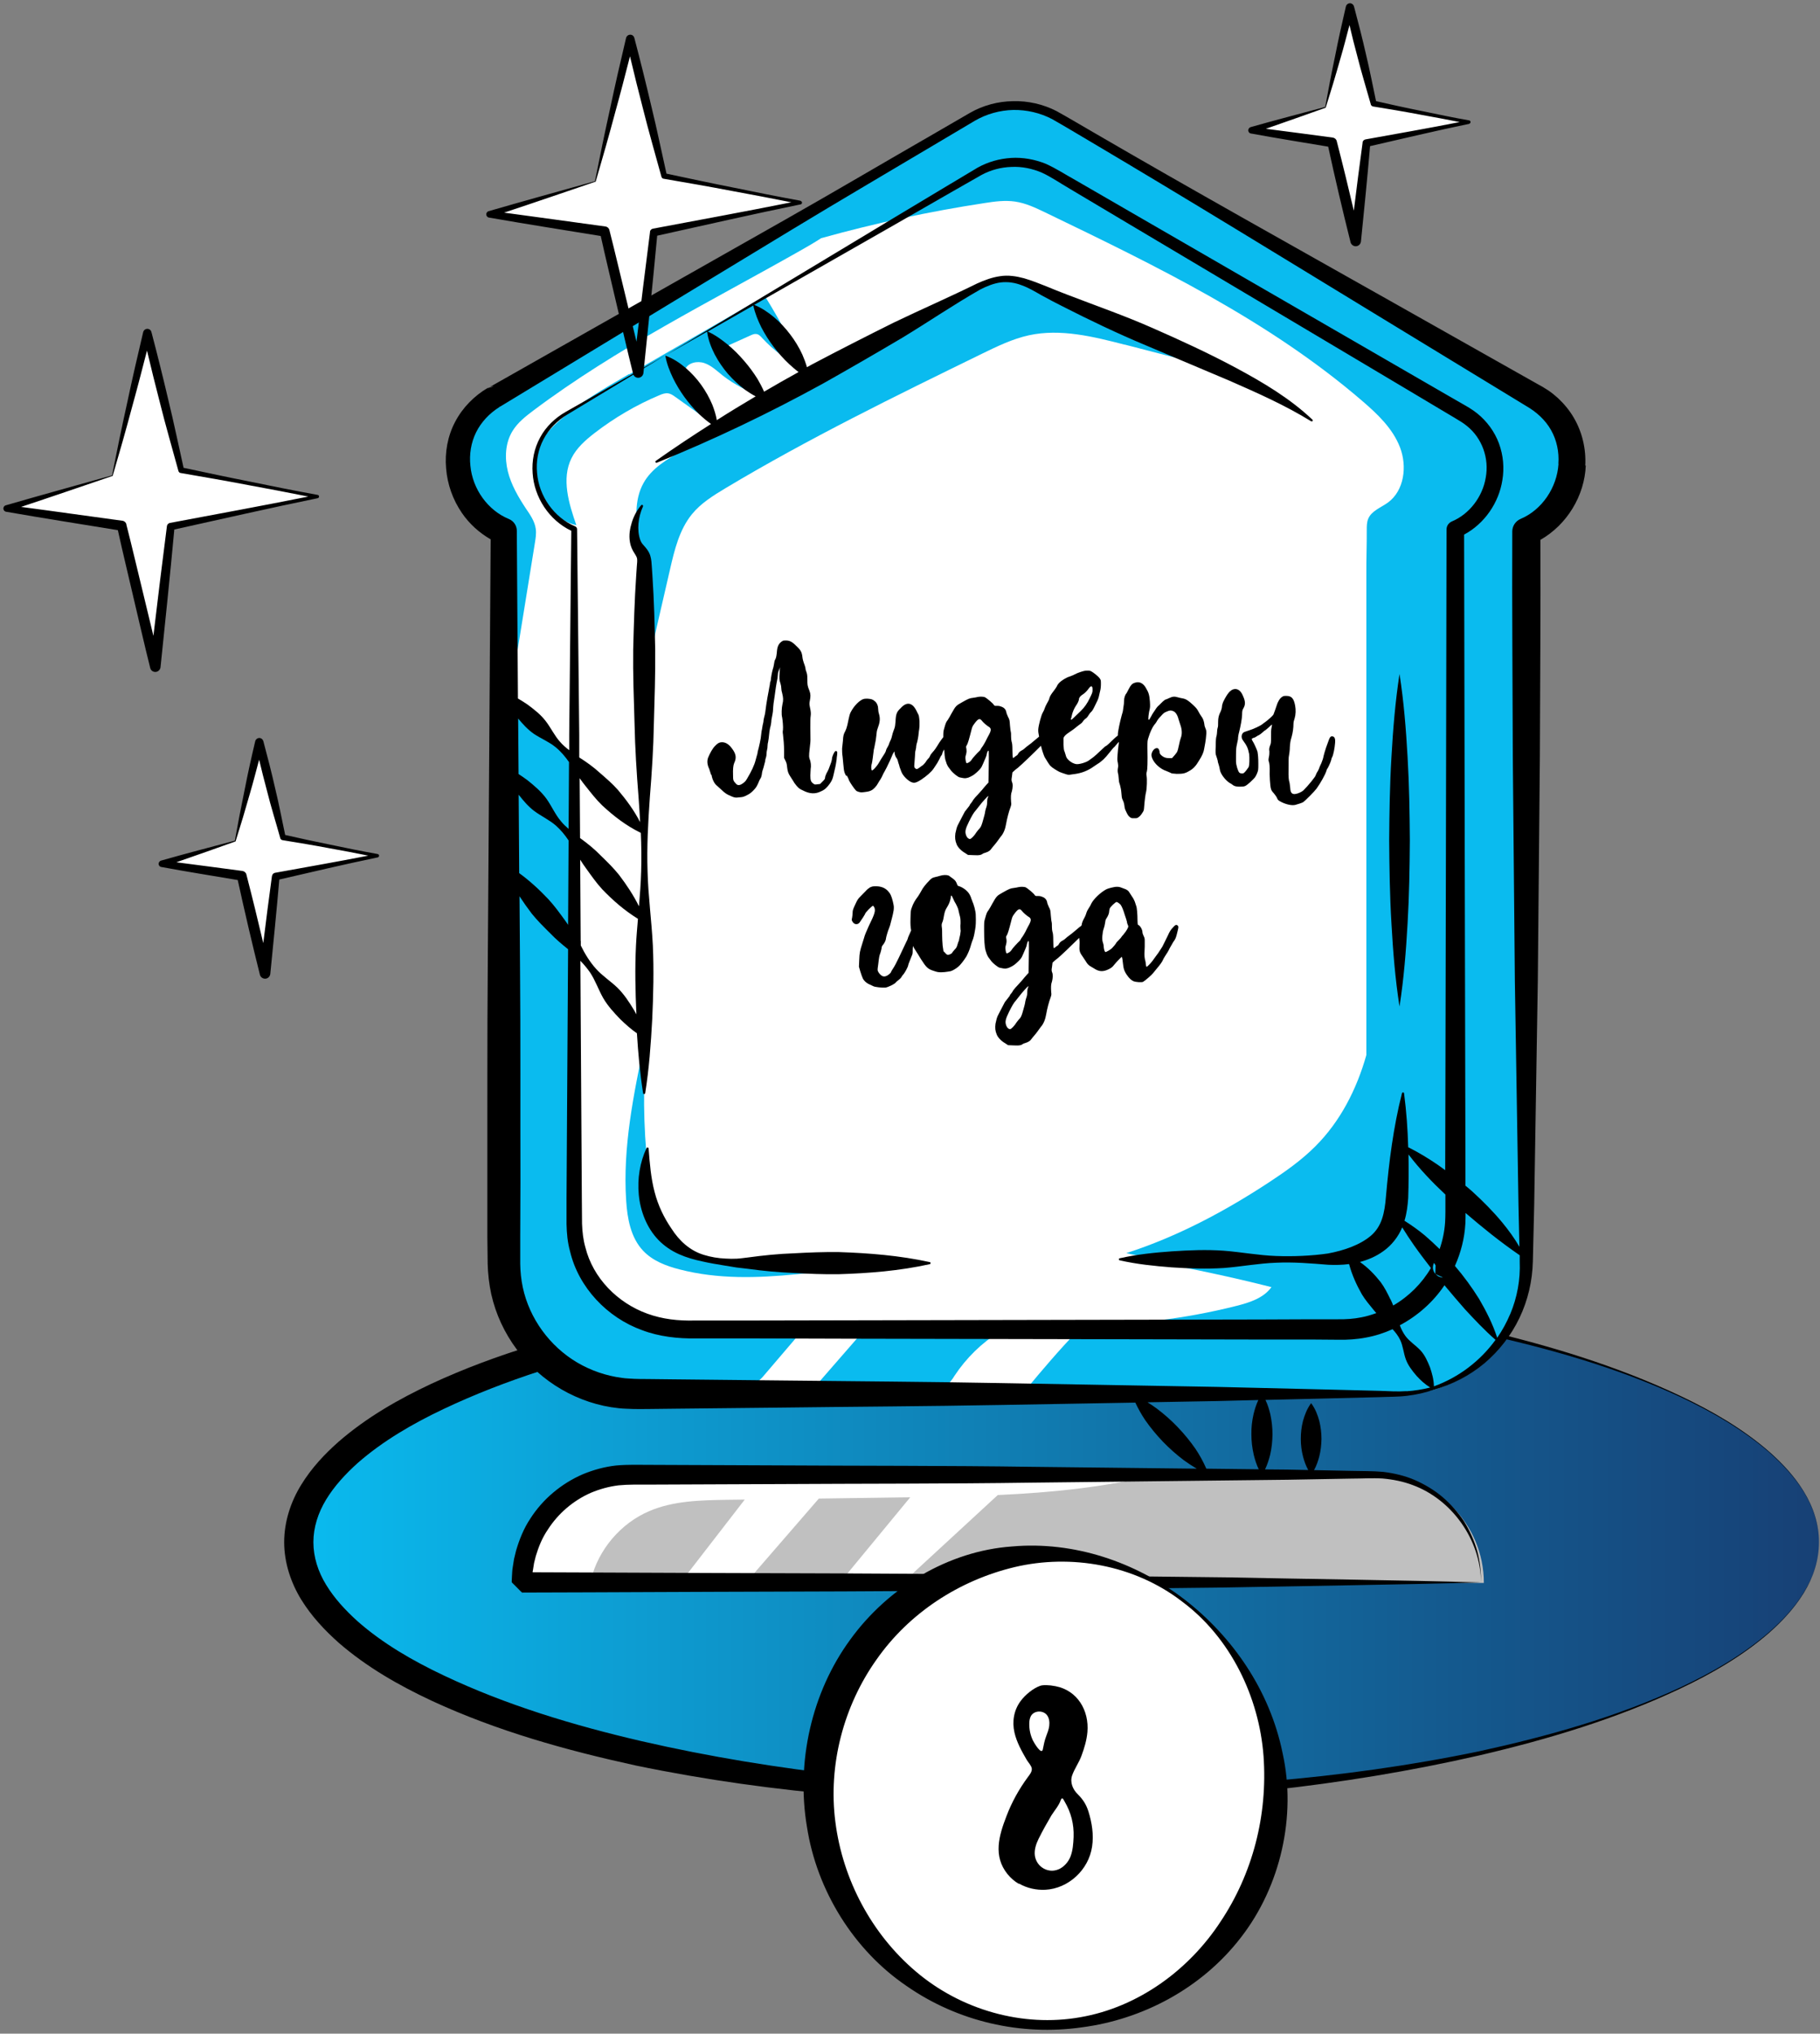 <svg width="188" height="210" viewBox="0 0 188 210" fill="none" xmlns="http://www.w3.org/2000/svg">
<rect x="0" y="0" width="188" height="210" fill="#808080" stroke="none"/>
<path d="M109.383 185.418C152.743 185.418 187.893 173.701 187.893 159.248C187.893 144.795 152.743 133.078 109.383 133.078C66.023 133.078 30.873 144.795 30.873 159.248C30.873 173.701 66.023 185.418 109.383 185.418Z" fill="url(#paint0_linear_3089_55197)"/>
<path d="M187.884 159.249C187.884 161.079 187.304 162.879 186.354 164.429C185.404 165.989 184.154 167.339 182.794 168.559C180.044 170.969 176.854 172.809 173.564 174.369C166.964 177.489 159.934 179.599 152.834 181.259C138.604 184.519 123.984 185.959 109.374 186.169C94.763 186.309 80.084 185.299 65.674 182.309C58.493 180.739 51.364 178.759 44.584 175.619C41.214 174.039 37.913 172.169 34.993 169.639C33.553 168.359 32.194 166.919 31.123 165.189C30.064 163.469 29.354 161.389 29.354 159.249C29.354 157.109 30.053 155.029 31.123 153.309C32.184 151.579 33.544 150.139 34.993 148.859C37.913 146.329 41.214 144.459 44.584 142.879C51.353 139.739 58.493 137.759 65.674 136.189C80.073 133.199 94.763 132.189 109.374 132.329C123.984 132.549 138.604 133.979 152.834 137.249C159.934 138.899 166.964 141.019 173.564 144.139C176.854 145.699 180.044 147.539 182.794 149.949C184.154 151.159 185.404 152.509 186.354 154.079C187.304 155.629 187.894 157.429 187.884 159.259V159.249ZM187.884 159.249C187.884 157.419 187.284 155.629 186.334 154.079C185.384 152.529 184.124 151.189 182.764 149.979C180.004 147.589 176.814 145.769 173.524 144.229C166.914 141.169 159.854 139.199 152.754 137.649C138.494 134.689 123.904 133.689 109.384 133.829C94.864 134.039 80.334 135.479 66.243 138.709C59.214 140.339 52.273 142.439 45.834 145.489C42.623 147.009 39.533 148.809 36.953 151.069C35.684 152.209 34.533 153.459 33.694 154.839C32.853 156.219 32.373 157.729 32.373 159.249C32.373 160.769 32.843 162.279 33.694 163.659C34.533 165.039 35.684 166.289 36.953 167.429C39.533 169.699 42.623 171.489 45.834 173.009C52.273 176.059 59.224 178.159 66.243 179.789C80.334 183.029 94.864 184.449 109.384 184.669C123.904 184.809 138.494 183.809 152.754 180.849C159.854 179.299 166.914 177.329 173.524 174.269C176.814 172.729 180.004 170.909 182.764 168.519C184.124 167.319 185.384 165.979 186.334 164.419C187.294 162.879 187.884 161.079 187.884 159.249Z" fill="black"/>
<path d="M142.163 152.342H65.343C59.204 152.342 54.228 157.317 54.228 163.456H153.277C153.277 157.317 148.302 152.342 142.163 152.342Z" fill="#C0C0C0"/>
<path d="M80.944 152.352C76.225 152.075 71.495 152.053 66.786 152.267C63.412 152.427 59.739 152.843 57.369 155.246C55.447 157.189 54.807 160.018 54.273 162.709C54.241 162.879 54.209 163.072 54.316 163.21C54.433 163.371 54.668 163.381 54.871 163.371C56.931 163.296 58.981 163.221 61.042 163.136C61.811 160.007 64.117 157.295 67.075 156.036C69.573 154.968 72.381 154.915 75.093 154.872C75.701 154.872 76.321 154.85 76.929 154.85C74.751 157.658 72.584 160.477 70.406 163.285C72.093 163.349 73.769 163.403 75.456 163.467C75.958 163.488 76.481 163.499 76.94 163.285C77.335 163.104 77.634 162.762 77.922 162.431L84.584 154.744L93.03 154.626C93.361 154.626 93.692 154.626 94.023 154.616C91.631 157.52 89.229 160.424 86.837 163.328C88.407 163.403 89.976 163.424 91.546 163.424C92.101 163.424 92.656 163.413 93.169 163.21C93.724 162.997 94.172 162.591 94.599 162.185C97.418 159.58 100.247 156.975 103.066 154.381C108.735 154.124 114.362 153.548 119.85 152.171L80.944 152.352Z" fill="white"/>
<path d="M140.007 24.871L141.139 14.771L151.72 12.604L141.887 10.692L139.431 0.795L136.911 11.087L129.267 13.447L137.595 14.707L140.007 24.871Z" fill="white"/>
<path d="M157.966 89.423V54.959C160.517 53.859 162.322 51.403 162.663 48.52C163.005 45.488 161.649 42.734 159.023 41.154L109.653 12.209C106.888 10.586 103.45 10.586 100.685 12.209L73.01 28.427L66.626 32.174L67.533 24.006L82.673 20.91L68.611 18.177L65.099 4.02L61.49 18.732L50.568 22.117L62.462 23.91L64.704 33.306L51.465 41.068C51.465 41.068 51.326 41.154 51.315 41.154C48.688 42.734 47.333 45.488 47.685 48.52C48.016 51.403 49.82 53.859 52.372 54.959V130.412C52.372 136.999 57.081 142.519 63.326 143.758C64.18 143.928 65.077 144.014 65.985 144.014H144.374C145.773 144.014 147.107 143.8 148.378 143.416C148.794 143.288 149.2 143.138 149.584 142.968C149.584 142.968 149.595 142.968 149.606 142.968C149.851 142.861 150.097 142.754 150.342 142.637C150.364 142.626 150.385 142.615 150.417 142.594C150.673 142.466 150.93 142.327 151.186 142.177C151.442 142.028 151.698 141.868 151.944 141.697C152.157 141.558 152.371 141.409 152.574 141.249C153.086 140.854 153.577 140.426 154.026 139.967C154.186 139.807 154.336 139.647 154.485 139.487C154.57 139.391 154.656 139.295 154.731 139.188C154.88 139.028 155.008 138.857 155.147 138.686C156.919 136.391 157.966 133.519 157.966 130.401V89.413V89.423Z" fill="white"/>
<path d="M26.779 76.654L24.281 86.851L16.722 89.2L24.964 90.438L27.356 100.506L28.477 90.502L38.962 88.356L29.213 86.466L26.779 76.654Z" fill="white"/>
<path d="M32.769 51.276L18.708 48.542L15.195 34.385L11.586 49.097L0.664 52.482L12.558 54.276L16.028 68.807L17.63 54.372L32.769 51.276Z" fill="white"/>
<path d="M159.012 41.142L109.642 12.198C106.877 10.575 103.439 10.575 100.674 12.198L72.999 28.416C73.747 28.138 74.505 27.871 75.263 27.604C68.013 31.96 59.856 34.864 52.82 39.594C50.215 41.345 47.567 43.705 47.279 46.833C47.023 49.609 48.774 52.268 51.069 53.858C51.443 54.126 51.859 54.382 52.073 54.787C52.244 55.118 52.276 55.503 52.297 55.877C52.478 59.838 52.083 63.927 53.375 67.685C54.005 63.809 54.624 59.934 55.254 56.058C55.329 55.578 55.415 55.086 55.34 54.595C55.233 53.827 54.763 53.154 54.325 52.513C53.535 51.318 52.799 50.058 52.457 48.67C52.115 47.282 52.19 45.733 52.938 44.516C53.471 43.63 54.315 42.979 55.137 42.36C63.7 35.943 73.352 31.16 82.662 25.885C83.388 25.48 84.114 25.052 84.829 24.593C90.392 23.045 96.04 21.828 101.741 20.963C102.766 20.803 103.813 20.664 104.848 20.814C105.959 20.974 106.984 21.465 107.987 21.946C119.454 27.476 131.07 33.103 140.712 41.399C142.292 42.755 143.872 44.249 144.619 46.203C145.367 48.157 145.057 50.656 143.37 51.894C142.644 52.417 141.673 52.748 141.331 53.57C141.181 53.933 141.181 54.339 141.181 54.734C141.192 56.25 141.128 57.766 141.139 59.293V108.951C140.135 112.496 138.448 115.805 135.854 118.389C134.434 119.809 132.768 120.984 131.092 122.083C126.49 125.105 121.589 127.71 116.347 129.397C117.895 129.792 119.486 129.909 121.088 129.995L118.792 130.23C122.999 130.966 127.195 131.863 131.337 132.91C130.515 134.052 129.063 134.511 127.697 134.853C122.412 136.187 116.966 136.839 111.521 136.796C113.87 136.924 116.208 137.319 118.461 137.97L111.158 137.597C109.503 139.294 107.485 141.665 105.969 143.501C106.695 144.163 108.179 143.64 109.162 143.693C111.479 143.811 113.806 143.885 116.123 143.917C116.048 143.96 115.973 144.003 115.899 144.035H144.32C145.719 144.035 147.054 143.821 148.324 143.437C148.741 143.309 149.146 143.159 149.531 142.989C149.531 142.989 149.541 142.989 149.552 142.989C149.798 142.882 150.043 142.775 150.289 142.658C150.31 142.647 150.331 142.636 150.363 142.615C150.62 142.487 150.876 142.348 151.132 142.198C151.388 142.049 151.645 141.889 151.89 141.718C152.104 141.579 152.317 141.43 152.52 141.27C153.033 140.875 153.524 140.447 153.972 139.988C154.132 139.828 154.282 139.668 154.431 139.508C154.517 139.412 154.602 139.316 154.677 139.209C154.826 139.049 154.954 138.878 155.093 138.707C156.866 136.412 157.912 133.54 157.912 130.422V54.958C160.464 53.858 162.268 51.403 162.61 48.52C162.951 45.488 161.595 42.733 158.969 41.153L159.012 41.142Z" fill="#0ABBEF"/>
<path d="M52.36 130.412C52.36 137 57.069 142.519 63.315 143.758C63.774 143.502 64.212 143.213 64.639 142.904C64.788 142.947 64.938 142.979 65.098 142.989C66.176 143.107 67.244 143.213 68.322 143.331C69.753 143.48 71.184 143.63 72.625 143.587C74.237 143.534 75.828 143.224 77.408 142.914C77.696 142.861 77.985 142.808 78.23 142.658C78.508 142.498 78.732 142.253 78.935 142.007L83.131 137.096L81.551 137C77.579 137.16 73.607 137.17 69.625 137.053C67.97 137 66.23 136.882 64.778 136.167C64.756 136.113 64.746 136.06 64.713 136.007C64.543 135.708 64.233 135.505 63.955 135.291C60.475 132.707 58.606 127.988 59.535 123.76V78.512C59.151 78.576 58.905 78.213 58.692 77.893C57.165 75.522 54.464 74.188 52.36 72.33V130.412Z" fill="#0ABBEF"/>
<path d="M116.175 35.581C118.418 36.157 120.66 36.734 122.902 37.321C118.129 34.342 112.887 32.228 107.666 30.125C106.588 29.687 105.488 29.249 104.324 29.121C101.196 28.779 98.345 30.744 95.815 32.602L88.181 36.68C82.255 39.926 76.351 43.214 70.468 46.535C68.941 47.4 67.329 48.339 66.475 49.877C65.482 51.649 65.695 53.816 65.93 55.824C66.379 59.614 66.827 63.404 67.276 67.195C67.927 64.386 68.567 61.568 69.219 58.76C69.678 56.763 70.18 54.692 71.472 53.101C72.4 51.959 73.682 51.169 74.942 50.411C83.504 45.286 92.484 40.898 101.452 36.52C103.011 35.762 104.591 34.993 106.289 34.62C109.556 33.915 112.94 34.758 116.175 35.591V35.581Z" fill="#0ABBEF"/>
<path d="M64.98 38.624C62.418 40.108 59.823 41.592 57.624 43.578C56.545 44.55 55.531 45.703 55.254 47.123C55.093 47.955 55.2 48.831 55.424 49.653C55.969 51.746 57.421 53.785 59.535 54.233C58.755 51.991 57.976 49.439 59.033 47.315C59.556 46.258 60.474 45.446 61.414 44.72C63.464 43.14 65.717 41.816 68.108 40.813C68.407 40.684 68.717 40.567 69.037 40.62C69.304 40.663 69.528 40.823 69.753 40.983C71.183 41.998 72.603 43.012 74.034 44.037C73.137 42.766 72.251 41.496 71.354 40.225C70.927 39.617 70.479 38.859 70.756 38.165C71.055 37.449 72.016 37.246 72.753 37.492C73.49 37.738 74.055 38.303 74.664 38.784C75.828 39.702 77.194 40.353 78.54 40.983C77.418 39.425 76.287 37.866 75.166 36.318C75.08 36.2 74.984 36.061 75.016 35.912C75.048 35.762 75.208 35.677 75.358 35.613C76.084 35.282 76.81 34.951 77.536 34.631C77.728 34.545 77.92 34.46 78.134 34.492C78.39 34.524 78.582 34.737 78.753 34.93C79.949 36.221 81.39 37.289 82.981 38.037C81.849 35.517 80.558 33.072 79.106 30.734L83.376 28.064C77.248 31.599 71.119 35.122 65.001 38.656L64.98 38.624Z" fill="#0ABBEF"/>
<path d="M89.728 143.341C92.141 143.555 94.576 143.512 96.967 143.213C97.224 143.181 97.48 143.149 97.715 143.032C98.11 142.829 98.366 142.434 98.601 142.06C99.807 140.234 101.398 138.675 103.256 137.512L89.024 137.64C87.337 139.572 85.661 141.505 83.974 143.437C85.81 142.839 87.796 143.17 89.718 143.341H89.728Z" fill="#0ABBEF"/>
<path d="M66.57 107.617C65.449 113.009 64.317 118.476 64.68 123.963C64.798 125.821 65.15 127.796 66.431 129.152C67.414 130.199 68.823 130.732 70.211 131.085C78.123 133.124 86.408 130.583 94.576 130.423C88.874 130.231 84.667 130.626 78.966 130.434C77.332 130.38 74.172 130.498 72.592 130.071C71.012 129.643 69.528 128.063 68.567 126.739C67.617 125.426 67.318 123.761 67.104 122.148C66.538 117.888 66.389 113.564 66.666 109.283L66.57 107.617Z" fill="#0ABBEF"/>
<path d="M50.503 40.012C50.503 40.012 50.438 40.044 50.406 40.065H50.438L50.503 40.012Z" fill="black"/>
<path d="M163.751 48.083C163.847 46.374 163.442 44.602 162.545 43.096C162.107 42.349 161.541 41.676 160.911 41.089C160.591 40.801 160.26 40.534 159.908 40.299L159.363 39.958L158.883 39.691L143.551 31.042C133.333 25.277 123.083 19.565 112.951 13.671C111.67 12.934 110.453 12.198 109.118 11.461C107.741 10.757 106.182 10.404 104.644 10.447C103.096 10.468 101.559 10.874 100.214 11.643L96.402 13.853C91.32 16.778 86.27 19.757 81.166 22.65L50.545 39.99L50.513 40.011C50.663 39.925 50.844 39.883 50.993 39.904L50.46 40.054L50.321 40.16C50.321 40.16 50.396 40.086 50.428 40.054H50.385C48.986 40.876 47.78 42.093 47.011 43.566C46.232 45.04 45.933 46.748 46.082 48.371C46.21 50.004 46.776 51.606 47.716 52.973C48.474 54.083 49.499 55.012 50.684 55.695L50.385 99.694C50.321 107.168 50.353 114.631 50.342 122.105V127.71L50.374 130.529C50.406 131.575 50.524 132.622 50.748 133.647C51.666 137.757 54.378 141.377 57.998 143.469C59.802 144.516 61.83 145.199 63.902 145.412C64.414 145.476 64.937 145.466 65.461 145.498C65.962 145.508 66.4 145.498 66.881 145.498L69.678 145.466L80.878 145.348C88.352 145.252 95.815 145.22 103.288 145.081L117.275 144.836C117.574 145.466 117.905 146.064 118.279 146.619C118.834 147.42 119.453 148.167 120.115 148.861C120.788 149.555 121.503 150.196 122.283 150.783C122.71 151.092 123.147 151.381 123.617 151.658L106.598 151.466C97.811 151.338 89.035 151.37 80.248 151.317L67.073 151.263C65.973 151.263 64.905 151.221 63.667 151.327C62.471 151.455 61.307 151.776 60.197 152.235C57.987 153.196 56.065 154.797 54.773 156.826C54.1 157.83 53.652 158.961 53.31 160.114L53.097 160.99L52.958 161.876C52.905 162.175 52.905 162.474 52.883 162.773L52.862 163.221V163.339V163.392C54.944 165.495 53.471 163.979 53.951 164.449H54.154L60.741 164.428L73.917 164.374C82.704 164.332 91.48 164.353 100.267 164.225L126.617 163.926C135.404 163.755 144.181 163.648 152.968 163.403C144.181 163.157 135.404 163.061 126.617 162.88L100.267 162.581C91.48 162.453 82.704 162.474 73.917 162.431L60.741 162.378L55.019 162.356C55.019 162.282 55.029 162.207 55.051 162.132L55.168 161.396L55.35 160.67C55.638 159.719 56.012 158.79 56.577 157.968C57.645 156.292 59.215 154.947 61.04 154.146C61.959 153.762 62.919 153.495 63.912 153.377C64.863 153.281 65.994 153.303 67.094 153.303L80.269 153.249C89.056 153.196 97.833 153.228 106.62 153.1L132.97 152.801L139.558 152.683C140.647 152.683 141.768 152.609 142.825 152.673C143.882 152.769 144.939 152.972 145.942 153.356C149.978 154.851 152.925 158.961 152.989 163.392C152.989 162.292 152.872 161.193 152.583 160.125C152.274 159.068 151.815 158.043 151.227 157.093C150.608 156.164 149.861 155.32 149.017 154.594C148.163 153.868 147.192 153.292 146.156 152.833C145.12 152.384 144.01 152.128 142.889 151.989C141.746 151.883 140.668 151.915 139.568 151.883L135.735 151.808C135.992 151.349 136.141 150.89 136.269 150.43C136.429 149.811 136.493 149.192 136.504 148.583C136.504 147.964 136.429 147.345 136.28 146.736C136.109 146.117 135.885 145.498 135.436 144.889C134.988 145.508 134.764 146.128 134.593 146.736C134.433 147.356 134.369 147.975 134.369 148.583C134.369 149.203 134.443 149.822 134.604 150.43C134.732 150.89 134.881 151.338 135.137 151.797L132.981 151.754L130.675 151.733C130.92 151.221 131.08 150.708 131.208 150.196C131.368 149.502 131.433 148.808 131.443 148.114C131.443 147.42 131.369 146.726 131.219 146.032C131.102 145.541 130.952 145.049 130.717 144.558L136.942 144.409L142.547 144.27C143.476 144.227 144.416 144.249 145.366 144.131C146.305 144.014 147.234 143.811 148.131 143.501C150.01 142.978 151.804 142.049 153.331 140.779C154.847 139.497 156.096 137.896 156.961 136.081C157.826 134.276 158.295 132.259 158.338 130.251L158.477 124.454L158.851 101.264L159.064 78.074C159.085 70.632 159.15 63.19 159.118 55.748C161.872 54.179 163.677 51.19 163.805 48.072L163.751 48.083ZM53.588 82.078C54.068 82.686 54.559 83.273 55.168 83.733C55.894 84.277 56.77 84.672 57.442 85.27C57.944 85.718 58.361 86.231 58.734 86.786L58.681 95.498C58.595 95.381 58.51 95.242 58.425 95.125C57.859 94.345 57.293 93.555 56.642 92.85C55.723 91.879 54.73 90.961 53.631 90.16L53.577 82.078H53.588ZM59.983 97.164L59.93 88.772C60.133 89.092 60.336 89.402 60.56 89.701C61.083 90.427 61.596 91.163 62.204 91.826C63.293 92.957 64.478 94.004 65.898 94.879C65.824 95.797 65.738 96.716 65.695 97.634C65.578 100.004 65.631 102.374 65.738 104.744C65.653 104.595 65.567 104.435 65.482 104.285C64.98 103.463 64.457 102.652 63.752 101.968C63.048 101.296 62.193 100.751 61.553 100.025C60.923 99.321 60.421 98.509 59.994 97.634V97.153L59.983 97.164ZM66.229 90C66.197 91.196 66.101 92.391 66.005 93.587C65.428 92.423 64.713 91.356 63.944 90.341C63.379 89.637 62.727 88.996 62.076 88.366C61.446 87.715 60.741 87.138 59.994 86.594C59.973 86.573 59.941 86.551 59.919 86.54L59.877 80.359C60.09 80.657 60.304 80.957 60.538 81.234C61.072 81.907 61.596 82.579 62.204 83.167C63.379 84.256 64.649 85.249 66.197 86.007C66.251 87.341 66.272 88.665 66.229 90ZM58.745 85.601C58.457 85.355 58.179 85.099 57.944 84.8C57.357 84.117 56.983 83.231 56.449 82.483C55.916 81.747 55.221 81.159 54.506 80.583C54.207 80.359 53.887 80.134 53.567 79.931L53.524 74.198C54.015 74.785 54.517 75.341 55.147 75.778C55.862 76.259 56.716 76.6 57.378 77.145C57.923 77.583 58.371 78.117 58.777 78.693L58.734 85.59L58.745 85.601ZM129.5 150.196C129.628 150.708 129.778 151.21 130.023 151.722L124.61 151.658C124.29 150.922 123.916 150.249 123.489 149.608C122.934 148.808 122.315 148.06 121.653 147.366C120.991 146.672 120.265 146.032 119.485 145.444C119.176 145.22 118.866 145.007 118.535 144.804L125.678 144.676L129.981 144.569C129.756 145.049 129.607 145.541 129.489 146.021C129.329 146.715 129.254 147.409 129.265 148.103C129.265 148.797 129.34 149.491 129.5 150.185V150.196ZM145.27 143.651C144.362 143.715 143.433 143.651 142.494 143.619L136.888 143.48L125.688 143.213L103.278 142.818C95.804 142.679 88.341 142.636 80.867 142.551L69.667 142.434L66.87 142.402C66.411 142.402 65.92 142.402 65.493 142.38C65.076 142.348 64.671 142.348 64.254 142.284C62.62 142.071 61.03 141.526 59.62 140.693C56.78 139.017 54.688 136.145 54.004 132.942C53.834 132.141 53.748 131.33 53.737 130.508V127.732L53.759 122.126C53.737 114.653 53.78 107.189 53.716 99.716L53.663 92.552C54.058 93.16 54.485 93.758 54.922 94.335C55.52 95.082 56.204 95.744 56.887 96.427C57.432 96.993 58.051 97.516 58.681 98.018L58.553 118.411L58.521 123.728V126.397C58.542 127.347 58.627 128.297 58.884 129.216C59.77 132.963 62.738 136.06 66.315 137.351C68.076 138.024 70.062 138.238 71.845 138.206H77.162L87.786 138.238L109.033 138.28L130.279 138.323H135.597L138.255 138.344C139.152 138.366 140.166 138.302 141.095 138.12C142.045 137.949 142.974 137.65 143.85 137.255C144.159 137.597 144.437 137.949 144.629 138.355C144.928 138.964 144.981 139.722 145.216 140.362C145.451 141.003 145.868 141.537 146.316 142.06C146.722 142.508 147.17 142.925 147.736 143.277C146.935 143.48 146.124 143.608 145.302 143.661L145.27 143.651ZM143.625 134.17C143.327 133.55 143.017 132.931 142.611 132.387C142.003 131.618 141.319 130.903 140.476 130.315C141.309 130.091 142.131 129.75 142.899 129.194C143.732 128.607 144.448 127.71 144.843 126.739C145.238 127.379 145.654 128.009 146.081 128.618C146.636 129.408 147.224 130.177 147.811 130.935C146.871 132.536 145.515 133.881 143.914 134.81C143.828 134.597 143.743 134.373 143.636 134.17H143.625ZM145.462 123.717C145.515 122.201 145.515 120.706 145.494 119.212C146.658 120.738 147.95 122.084 149.306 123.354V123.909C149.306 124.689 149.316 125.543 149.274 126.226C149.209 127.166 149.017 128.095 148.708 128.981C148.217 128.5 147.715 128.031 147.192 127.582C146.53 127.027 145.814 126.525 145.078 126.055C145.323 125.255 145.409 124.454 145.462 123.706V123.717ZM149.06 131.917H148.985C148.985 131.917 148.932 131.917 148.857 131.896C148.846 131.896 148.772 131.874 148.676 131.842L148.558 131.789L148.302 131.586C148.302 131.586 148.281 131.565 148.27 131.554L149.049 131.917H149.06ZM148.259 131.543C148.131 131.404 148.003 131.105 148.014 130.871C148.014 130.742 148.056 130.55 148.099 130.476C148.11 130.444 148.12 130.433 148.131 130.401L148.291 130.668L148.259 131.533V131.543ZM148.259 130.198L148.163 130.326C148.163 130.326 148.206 130.262 148.206 130.251C148.238 130.219 148.238 130.209 148.249 130.187L148.259 130.198ZM148.259 131.543C148.227 131.511 148.206 131.468 148.174 131.426C148.206 131.458 148.227 131.501 148.259 131.543ZM148.12 143.149C148.099 142.423 147.918 141.804 147.715 141.195C147.458 140.565 147.192 139.935 146.722 139.433C146.252 138.932 145.601 138.526 145.195 137.981C144.939 137.64 144.747 137.255 144.597 136.85C146.444 135.867 148.046 134.447 149.209 132.718C149.903 133.561 150.619 134.383 151.334 135.205C152.327 136.273 153.331 137.351 154.484 138.355C152.914 140.522 150.683 142.231 148.11 143.16L148.12 143.149ZM156 135.686C155.637 136.551 155.188 137.373 154.655 138.141C154.196 136.711 153.523 135.398 152.786 134.127C152.039 132.931 151.206 131.789 150.288 130.721C150.907 129.344 151.281 127.86 151.366 126.365C151.388 125.97 151.388 125.607 151.388 125.255C152.252 126.002 153.139 126.728 154.035 127.443C154.986 128.191 155.957 128.917 156.982 129.621V130.273C157.057 132.12 156.726 133.978 156 135.696V135.686ZM160.986 47.922C160.826 50.357 159.278 52.652 157.078 53.581C156.576 53.795 156.213 54.297 156.213 54.873V54.894C156.181 62.624 156.245 70.354 156.267 78.084L156.48 101.274L156.854 124.464L156.95 128.746C156.438 127.86 155.829 127.027 155.188 126.248C154.228 125.084 153.181 124.037 152.082 123.034C151.857 122.82 151.612 122.639 151.377 122.436V121.518L151.356 111.962L151.313 92.861L151.238 55.204C153.352 54.072 154.825 51.916 155.188 49.588C155.402 48.328 155.285 47.004 154.836 45.787C154.388 44.57 153.587 43.492 152.594 42.691C152.092 42.285 151.526 41.965 151.057 41.698L149.572 40.844L146.615 39.135L140.689 35.708L116.987 22.01L111.061 18.583C110.047 18.027 109.15 17.419 108.008 16.906C106.887 16.458 105.659 16.234 104.452 16.308C103.246 16.383 102.061 16.714 101.004 17.301L98.057 19.063L92.185 22.586L68.728 36.712L73.041 34.245C73.159 35.121 73.468 35.89 73.831 36.605C74.216 37.331 74.675 38.004 75.209 38.623C75.742 39.231 76.34 39.787 77.002 40.278C77.344 40.513 77.686 40.737 78.059 40.929C76.703 41.73 75.369 42.541 74.045 43.385C73.949 42.83 73.778 42.306 73.586 41.805C73.276 41.068 72.892 40.385 72.433 39.744C71.973 39.103 71.44 38.527 70.842 38.004C70.233 37.491 69.56 37.021 68.728 36.722C68.877 37.598 69.187 38.335 69.518 39.039C69.859 39.733 70.254 40.385 70.703 41.004C71.151 41.612 71.642 42.2 72.198 42.744C72.582 43.107 72.988 43.459 73.447 43.78C71.525 45.008 69.614 46.267 67.745 47.592C67.703 47.623 67.692 47.677 67.703 47.72C67.724 47.773 67.788 47.805 67.841 47.784C73.735 45.403 79.436 42.669 84.978 39.627C87.732 38.078 90.466 36.498 93.188 34.886C95.889 33.252 98.527 31.448 101.249 29.9C101.933 29.548 102.648 29.259 103.374 29.163C104.1 29.078 104.847 29.185 105.552 29.462C106.267 29.718 106.919 30.113 107.613 30.509C108.317 30.893 109.022 31.267 109.727 31.619C112.556 33.06 115.407 34.427 118.321 35.644L127.012 39.317C129.884 40.577 132.756 41.847 135.436 43.502C135.436 43.502 135.532 43.524 135.575 43.492C135.618 43.449 135.618 43.385 135.575 43.342C133.248 41.132 130.461 39.488 127.664 37.982C124.856 36.477 121.973 35.153 119.079 33.882C116.186 32.601 113.197 31.566 110.26 30.434C108.776 29.889 107.388 29.217 105.787 28.736C104.997 28.523 104.132 28.384 103.288 28.523C102.456 28.64 101.676 28.939 100.94 29.27C98.078 30.679 95.185 31.939 92.334 33.306C89.505 34.715 86.686 36.146 83.899 37.619C83.718 37.715 83.536 37.822 83.355 37.918C83.227 37.47 83.067 37.043 82.885 36.626C82.543 35.879 82.116 35.174 81.625 34.534C81.134 33.882 80.579 33.285 79.949 32.751C79.351 32.26 78.7 31.8 77.91 31.48L92.505 23.152L98.441 19.746L101.399 18.059C102.349 17.547 103.417 17.269 104.484 17.237C105.563 17.184 106.63 17.408 107.613 17.825C108.552 18.252 109.545 18.935 110.517 19.501L116.4 23.003L139.921 36.989L145.804 40.491L148.74 42.242L150.213 43.118C150.726 43.428 151.153 43.673 151.537 43.993C153.106 45.253 153.843 47.346 153.47 49.332C153.139 51.307 151.783 53.09 149.968 53.848C149.647 53.987 149.423 54.297 149.423 54.67L149.348 92.882L149.306 111.983L149.284 120.834C149.039 120.664 148.793 120.471 148.547 120.301C147.565 119.628 146.551 119.009 145.462 118.464C145.409 116.617 145.28 114.77 145.035 112.902C145.035 112.859 145.003 112.816 144.949 112.805C144.896 112.795 144.832 112.827 144.821 112.88C143.924 116.414 143.476 120.012 143.166 123.536C143.028 125.276 142.739 126.632 141.608 127.603C140.487 128.554 138.842 129.13 137.155 129.44C135.426 129.685 133.589 129.76 131.806 129.696C130.013 129.632 128.219 129.29 126.425 129.152C124.631 129.023 122.838 129.098 121.044 129.216C119.25 129.344 117.457 129.525 115.663 129.931C115.62 129.931 115.588 129.974 115.577 130.016C115.567 130.08 115.599 130.134 115.663 130.145C117.457 130.55 119.25 130.732 121.044 130.871C122.838 130.988 124.631 131.052 126.425 130.935C128.219 130.796 130.013 130.454 131.806 130.39C133.611 130.305 135.362 130.454 137.219 130.604C137.913 130.636 138.629 130.625 139.355 130.529C139.664 131.682 140.134 132.696 140.679 133.657C141.02 134.223 141.458 134.736 141.885 135.259C141.971 135.376 142.077 135.483 142.173 135.59C141.672 135.771 141.159 135.931 140.636 136.027C139.835 136.188 139.066 136.241 138.191 136.23H135.532L130.215 136.252L108.969 136.294L87.722 136.337L77.098 136.358H71.781C70.03 136.401 68.439 136.22 66.87 135.654C63.795 134.543 61.254 131.981 60.464 128.789C60.24 128.009 60.154 127.187 60.122 126.365L60.101 123.717L60.069 118.4L59.951 99.214C60.325 99.598 60.667 100.004 60.966 100.442C61.499 101.242 61.82 102.203 62.3 103.047C62.781 103.88 63.432 104.584 64.105 105.278C64.628 105.78 65.172 106.271 65.791 106.698C65.92 108.759 66.101 110.82 66.432 112.891C66.432 112.934 66.475 112.976 66.518 112.976C66.582 112.976 66.635 112.944 66.646 112.891C67.051 110.35 67.233 107.798 67.372 105.257C67.489 102.716 67.553 100.164 67.436 97.623C67.308 95.082 66.955 92.53 66.891 89.989C66.806 87.448 66.945 84.896 67.126 82.355C67.329 79.814 67.5 77.262 67.543 74.721C67.617 72.18 67.703 69.639 67.681 67.087C67.628 64.546 67.564 61.995 67.393 59.453L67.329 58.503C67.297 58.204 67.308 57.831 67.169 57.371C67.019 56.902 66.71 56.56 66.528 56.357C66.325 56.144 66.229 55.994 66.133 55.748C65.781 54.745 65.909 53.421 66.421 52.289C66.443 52.246 66.421 52.193 66.389 52.161C66.347 52.118 66.272 52.129 66.24 52.161C65.813 52.652 65.482 53.261 65.279 53.901C65.076 54.553 64.937 55.236 65.076 56.005C65.13 56.379 65.322 56.806 65.514 57.094C65.706 57.393 65.802 57.564 65.813 57.724C65.834 57.895 65.813 58.161 65.781 58.492L65.717 59.443C65.546 61.984 65.471 64.525 65.407 67.077C65.375 69.618 65.471 72.169 65.546 74.711C65.599 77.252 65.76 79.803 65.962 82.344C66.026 83.199 66.08 84.053 66.123 84.896C65.493 83.668 64.692 82.59 63.827 81.565C63.261 80.924 62.599 80.359 61.948 79.793C61.318 79.216 60.603 78.704 59.866 78.234C59.855 78.234 59.845 78.223 59.834 78.213V75.896L59.61 54.649C59.61 54.521 59.535 54.414 59.428 54.361C57.239 53.453 55.67 51.232 55.478 48.841C55.36 47.656 55.584 46.428 56.14 45.371C56.706 44.292 57.538 43.449 58.649 42.776L58.617 42.798L68.728 36.69L58.457 42.52L58.425 42.541C57.389 43.118 56.385 44.057 55.798 45.168C55.179 46.289 54.922 47.592 55.019 48.862C55.179 51.35 56.716 53.72 59.012 54.809L58.798 75.874V77.465C58.457 77.209 58.136 76.931 57.859 76.611C57.282 75.981 56.898 75.138 56.364 74.454C55.83 73.76 55.147 73.237 54.453 72.725C54.143 72.522 53.834 72.319 53.502 72.127L53.385 54.852V54.809C53.385 54.286 53.075 53.805 52.563 53.592C50.396 52.706 48.815 50.506 48.591 48.104C48.463 46.908 48.655 45.702 49.178 44.645C49.702 43.588 50.545 42.691 51.581 42.039H51.538C51.602 42.018 51.666 41.986 51.73 41.954H51.719L81.807 23.707C86.825 20.665 91.886 17.707 96.925 14.707L100.705 12.465C101.901 11.771 103.278 11.386 104.666 11.354C106.054 11.333 107.442 11.653 108.67 12.294C109.897 12.988 111.189 13.767 112.439 14.504C122.528 20.472 132.522 26.622 142.536 32.719L157.559 41.869L158.029 42.157L158.402 42.413C158.648 42.595 158.883 42.787 159.107 43C159.545 43.417 159.929 43.897 160.217 44.41C160.804 45.445 161.061 46.663 160.975 47.869L160.986 47.922ZM78.924 40.438C78.721 39.979 78.497 39.552 78.251 39.135C77.824 38.452 77.355 37.822 76.842 37.235C76.329 36.637 75.774 36.082 75.155 35.569C74.546 35.078 73.906 34.598 73.105 34.235L77.814 31.544C77.995 32.388 78.305 33.114 78.646 33.808C79.02 34.523 79.447 35.196 79.928 35.826C80.408 36.456 80.931 37.053 81.529 37.609C81.839 37.886 82.148 38.164 82.49 38.42C81.294 39.082 80.099 39.755 78.924 40.449V40.438Z" fill="black"/>
<path d="M66.999 118.593C66.999 118.593 66.978 118.518 66.935 118.496C66.881 118.475 66.817 118.496 66.785 118.55C66.102 120.023 65.824 121.7 65.985 123.376C66.145 125.052 66.796 126.782 68.013 128.042C68.622 128.671 69.358 129.163 70.148 129.515C70.939 129.867 71.729 130.081 72.529 130.252C73.32 130.433 74.099 130.561 74.889 130.689L76.074 130.882L77.249 131.02C78.807 131.234 80.377 131.383 81.936 131.447C83.505 131.533 85.064 131.597 86.633 131.576C89.772 131.479 92.912 131.234 96.04 130.54C96.082 130.54 96.115 130.497 96.125 130.454C96.136 130.39 96.104 130.337 96.04 130.326C92.912 129.643 89.794 129.397 86.666 129.291C85.107 129.269 83.537 129.333 81.978 129.419C80.42 129.472 78.85 129.632 77.281 129.846C76.886 129.889 76.491 129.953 76.106 129.974C75.743 129.995 75.338 129.985 74.953 129.963C74.184 129.931 73.416 129.803 72.7 129.579C71.216 129.131 70.127 128.063 69.38 126.899C68.59 125.746 67.981 124.497 67.618 123.087C67.244 121.678 67.116 120.173 66.999 118.582V118.593Z" fill="black"/>
<path d="M144.565 103.932C145.013 101.071 145.237 98.21 145.398 95.348C145.568 92.487 145.611 89.625 145.632 86.764C145.611 83.903 145.568 81.041 145.398 78.18C145.237 75.319 145.013 72.457 144.565 69.596C144.127 72.457 143.892 75.319 143.732 78.18C143.561 81.041 143.518 83.903 143.497 86.764C143.518 89.625 143.561 92.487 143.732 95.348C143.892 98.21 144.116 101.071 144.565 103.932Z" fill="black"/>
<path d="M73.5 80.017C73.554 80.444 73.789 80.892 73.981 81.063L74.547 81.575C74.856 81.864 74.995 81.97 75.283 82.109C75.849 82.365 75.935 82.397 76.394 82.333C76.735 82.301 76.789 82.301 77.162 82.109C77.451 81.97 77.59 81.853 77.814 81.629C78.102 81.341 78.209 81.17 78.444 80.582L78.615 80.273C78.647 80.219 78.668 80.07 78.7 79.931C78.7 79.792 78.785 79.472 78.871 79.248L79.042 78.597C79.042 78.458 79.095 78.287 79.127 78.201C79.159 78.116 79.18 77.945 79.18 77.828C79.18 77.689 79.212 77.518 79.234 77.433C79.266 77.347 79.287 77.144 79.287 77.006C79.287 76.867 79.319 76.696 79.341 76.632C79.373 76.493 79.426 76.12 79.479 75.554C79.511 75.415 79.533 75.159 79.597 74.988C79.629 74.849 79.682 74.561 79.682 74.358L79.8 73.728C79.832 73.589 79.853 73.354 79.853 73.269C79.853 73.151 79.885 72.874 79.906 72.639L80.024 71.838C80.077 71.379 80.195 70.589 80.312 70.044L80.365 69.532C80.365 69.447 80.419 69.308 80.483 69.158L80.568 68.902L80.536 69.361C80.483 70.076 80.504 70.247 80.622 70.578C80.675 70.749 80.707 70.952 80.707 71.091C80.707 71.208 80.739 71.4 80.793 71.571C80.91 72.03 80.931 72.308 80.825 72.714C80.739 73.087 80.707 73.792 80.793 74.08C80.846 74.368 80.91 75.073 80.878 75.362C80.846 75.5 80.846 75.671 80.878 75.821C80.931 76.248 80.995 76.952 80.995 77.582V78.266L81.134 78.554C81.252 78.778 81.273 78.895 81.305 79.205C81.358 79.664 81.422 79.856 81.647 80.198L81.956 80.678C82.01 80.796 82.159 80.988 82.298 81.159C82.501 81.383 82.554 81.447 82.928 81.618C83.643 81.992 84.231 82.013 84.828 81.704C85.17 81.565 85.426 81.33 85.704 80.935C85.928 80.625 86.013 80.422 86.099 80.027L86.216 79.515C86.334 79.056 86.387 78.639 86.419 78.436C86.419 78.319 86.451 78.095 86.473 77.956C86.473 77.817 86.505 77.668 86.473 77.646C86.441 77.561 86.387 77.529 86.302 77.561C86.184 77.593 85.939 78.127 85.939 78.362C85.939 78.415 85.907 78.564 85.853 78.735L85.65 79.28C85.597 79.451 85.448 79.739 85.362 79.878C85.277 80.081 85.224 80.219 85.224 80.305C85.224 80.422 85.191 80.476 84.967 80.7L84.711 80.956L84.423 80.988C84.166 81.02 84.134 81.02 83.996 80.903C83.771 80.732 83.707 80.593 83.707 80.081C83.707 79.856 83.739 79.536 83.739 79.397C83.793 79.109 83.771 78.682 83.622 78.351C83.569 78.127 83.569 78.063 83.59 77.753L83.675 76.952C83.729 76.493 83.729 76.557 83.707 75.159C83.707 74.593 83.707 74.08 83.739 73.942C83.771 73.685 83.771 73.514 83.654 72.981C83.601 72.692 83.601 72.639 83.654 72.351C83.739 71.924 83.739 71.667 83.622 71.358C83.398 70.792 83.398 70.728 83.398 70.162C83.398 69.735 83.366 69.596 83.312 69.425C83.259 69.308 83.195 69.084 83.195 68.945C83.163 68.806 83.077 68.571 83.024 68.432C82.971 68.261 82.907 68.058 82.885 67.834C82.832 67.354 82.714 67.119 82.255 66.703C81.807 66.243 81.54 66.137 81.177 66.137C81.038 66.137 80.889 66.137 80.835 66.19C80.526 66.361 80.323 66.649 80.269 67.13C80.216 67.695 80.184 67.93 80.067 68.123C80.013 68.208 79.981 68.347 79.981 68.411C79.981 68.475 79.928 68.667 79.896 68.87C79.778 69.244 79.693 69.639 79.639 70.034C79.639 70.173 79.607 70.322 79.586 70.375C79.554 70.407 79.533 70.514 79.533 70.6C79.533 70.685 79.501 70.824 79.479 70.909L79.394 71.39L79.276 72.02L79.159 72.735C79.074 73.386 79.02 73.813 78.956 73.984C78.924 74.07 78.903 74.24 78.871 74.379C78.871 74.518 78.817 74.753 78.785 74.86C78.753 74.977 78.732 75.255 78.668 75.511L78.582 76.226C78.55 76.451 78.465 76.824 78.38 77.187L78.262 77.646C78.262 77.764 78.209 77.956 78.177 78.041L78.059 78.468C77.921 79.034 77.611 79.664 77.173 80.401C77.002 80.689 76.97 80.711 76.746 80.881C76.436 81.106 76.212 81.138 76.031 80.935C75.743 80.625 75.721 80.593 75.721 80.027C75.7 79.436 75.739 79.027 75.838 78.799C76.095 78.266 76.041 77.86 75.614 77.294C75.305 76.867 74.963 76.643 74.589 76.643C74.301 76.643 74.109 76.76 73.853 77.038C73.596 77.294 73.319 77.806 73.137 78.255C73.02 78.597 73.052 78.97 73.255 79.387L73.458 80.017H73.5Z" fill="black"/>
<path d="M87.487 80.103C87.54 80.22 87.658 80.412 87.69 80.562C87.808 80.818 88.234 81.448 88.427 81.64C88.48 81.694 88.63 81.758 88.736 81.779C88.939 81.832 88.993 81.832 89.388 81.779C89.676 81.747 89.868 81.694 90.018 81.608C90.22 81.523 90.562 81.149 90.669 80.925L90.84 80.637C90.893 80.583 91.01 80.38 91.096 80.21C91.352 79.612 91.32 79.868 91.95 78.501L92.228 77.85C92.367 77.594 92.398 77.562 92.398 77.647C92.398 77.85 92.484 78.128 92.623 78.298C92.708 78.416 92.761 78.587 92.793 78.757C92.847 78.896 92.911 79.099 92.932 79.217L93.103 79.676C93.242 80.103 93.872 80.722 94.267 80.807C94.491 80.861 94.694 80.807 95.142 80.519C95.708 80.145 96.221 79.697 96.445 79.355L96.819 78.79L97.022 78.416C97.054 78.33 97.139 78.192 97.192 78.074C97.278 77.989 97.331 77.871 97.331 77.818C97.331 77.786 97.385 77.615 97.502 77.444C97.513 77.423 97.523 77.401 97.534 77.391C97.555 77.882 97.598 78.245 97.651 78.448L97.79 78.875C97.844 78.992 97.929 79.185 98.014 79.27L98.271 79.612C98.442 79.814 98.869 80.177 99.093 80.263C99.178 80.295 99.381 80.316 99.52 80.348C99.744 80.38 99.83 80.348 100.032 80.295C100.427 80.124 100.577 80.039 100.887 79.761C101.484 79.217 101.399 79.163 101.794 78.288C101.847 78.17 101.933 77.946 101.933 77.829C101.965 77.711 102.018 77.572 102.05 77.54C102.104 77.487 102.104 77.508 102.136 77.594C102.168 77.733 102.104 80.829 102.104 80.807C101.986 80.925 101.794 81.149 101.645 81.32C101.591 81.405 101.335 81.694 101.079 81.971C100.823 82.227 100.566 82.537 100.513 82.623C100.481 82.708 100.374 82.847 100.31 82.932C100.225 83.017 100.171 83.103 100.171 83.135C100.171 83.167 100.086 83.274 99.968 83.423L99.659 83.818L99.317 84.47C98.922 85.27 98.869 85.185 98.687 86.06C98.634 86.487 98.655 86.797 98.826 87.203C98.943 87.491 99.285 87.854 99.68 88.078L99.99 88.281C100.876 88.313 101.186 88.367 101.463 88.196C101.516 88.142 101.666 88.078 101.773 88.057C102.05 87.972 102.285 87.833 102.371 87.683C102.488 87.513 102.883 87.085 103.054 86.829L103.364 86.402C103.652 86.093 103.844 85.601 103.929 85.067C104.015 84.555 104.218 83.765 104.389 83.338C104.474 83.082 104.474 83.028 104.442 82.804C104.41 82.291 104.41 82.003 104.527 81.694C104.613 81.352 104.645 80.978 104.527 80.733C104.474 80.562 104.474 80.508 104.527 80.188L104.581 79.761C104.581 79.761 104.837 79.505 105.147 79.281C105.51 78.982 106.791 77.754 107.528 77.007C107.624 77.434 107.784 77.903 107.901 78.17C108.104 78.512 108.414 79.024 108.531 79.11C108.649 79.249 109.161 79.569 109.439 79.708C109.556 79.761 109.802 79.847 110.005 79.911C110.346 80.028 110.378 80.028 110.741 79.964C111.531 79.879 112.076 79.708 112.706 79.334L113.389 78.875C113.56 78.79 113.816 78.565 113.987 78.416C114.265 78.128 114.297 78.106 114.702 77.594C114.841 77.423 115.012 77.199 115.129 77.113C115.236 76.996 115.407 76.793 115.567 76.601C115.589 76.846 115.503 76.996 115.439 77.957C115.407 78.437 115.407 78.523 115.471 78.779C115.503 79.003 115.524 79.088 115.471 79.345C115.439 79.601 115.439 79.686 115.524 80.028L115.578 80.594C115.578 80.711 115.631 80.903 115.695 81.074C115.749 81.299 115.813 81.534 115.834 81.875C115.866 82.27 115.866 82.388 115.973 82.612C116.058 82.783 116.112 82.954 116.144 83.178C116.176 83.466 116.197 83.551 116.368 83.893C116.485 84.149 116.592 84.288 116.71 84.374C116.848 84.491 116.88 84.491 117.169 84.491C117.425 84.491 117.478 84.491 117.617 84.374C117.703 84.32 117.873 84.149 117.959 84C118.13 83.744 118.162 83.712 118.183 83.37C118.236 82.654 118.322 82.003 118.386 81.779C118.471 81.405 118.503 80.412 118.439 80.135C118.407 79.911 118.407 79.847 118.471 79.654C118.525 79.43 118.557 78.768 118.525 77.209C118.525 76.526 118.525 76.473 118.642 76.131C118.781 75.65 119.037 75.106 119.208 74.882C119.293 74.796 119.411 74.626 119.464 74.54C119.518 74.423 119.688 74.166 119.891 73.974C120.169 73.665 120.254 73.579 120.489 73.494C120.799 73.355 120.938 73.323 121.205 73.44C121.429 73.526 121.632 73.835 121.738 74.263L121.941 74.892C122.112 75.373 122.112 75.864 121.973 76.195C121.92 76.334 121.834 76.675 121.77 76.996C121.717 77.284 121.632 77.562 121.6 77.626C121.568 77.679 121.461 77.85 121.322 77.999L121.066 78.288C120.553 78.288 120.468 78.288 120.212 78.17C119.987 78.053 119.785 77.861 119.785 77.69C119.785 77.519 119.699 77.316 119.592 77.263C119.389 77.209 119.165 77.348 119.026 77.636C118.909 77.893 118.909 78.01 119.026 78.32C119.251 78.864 119.881 79.43 120.5 79.622L120.895 79.793C121.012 79.879 121.098 79.879 121.546 79.911C122.176 79.911 122.4 79.879 122.827 79.622C123.254 79.398 123.543 79.078 123.852 78.544C124.194 78.01 124.333 77.668 124.386 77.327C124.44 76.953 124.557 76.59 124.61 75.736C124.61 75.48 124.61 75.426 124.525 75.224C124.472 75.106 124.408 74.914 124.408 74.796C124.354 74.423 124.269 74.198 124.098 73.974C124.013 73.857 123.874 73.633 123.788 73.462C123.65 73.206 123.564 73.088 123.19 72.746C122.39 72.01 122.336 72.202 121.685 72.01C121.29 71.892 121.119 71.924 120.745 72.095C120.575 72.181 120.436 72.234 120.404 72.234C120.35 72.234 120.233 72.351 120.094 72.458L119.72 72.832C119.603 72.917 119.496 73.056 119.432 73.141C119.261 73.43 119.058 73.654 118.898 73.996L118.728 74.284C118.589 74.455 118.589 74.166 118.695 73.515C118.813 73.035 118.813 73.003 118.781 72.437C118.728 71.785 118.663 71.529 118.386 71.07C118.098 70.536 117.671 70.334 117.222 70.504C116.934 70.59 116.795 70.761 116.592 71.156L116.368 71.583C116.229 71.722 116.112 72.042 116.112 72.373C116.112 72.576 116.08 72.832 116.058 72.939L116.005 73.312C116.005 73.43 115.92 73.686 115.866 73.878C115.695 74.508 115.471 75.522 115.471 75.843C115.471 75.875 115.471 75.907 115.471 75.95C115.279 76.088 114.991 76.355 114.521 76.814C114.382 76.932 114.265 77.038 114.233 77.038C114.201 77.038 114.062 77.156 113.923 77.295C113.41 77.775 113.015 78.149 112.845 78.256L112.535 78.48C112.311 78.683 111.627 78.907 111.254 78.907C111.136 78.907 110.997 78.875 110.773 78.768C110.4 78.565 110.143 78.288 110.09 77.999L109.973 77.626C109.887 77.455 109.887 77.338 109.855 76.91V76.312C109.823 76.11 110.058 75.864 110.506 75.576C111.104 75.181 111.104 75.117 111.531 74.807C111.67 74.722 111.82 74.583 111.841 74.519C111.894 74.433 111.98 74.348 112.065 74.263C112.268 74.124 112.321 74.06 112.492 73.782C112.834 73.27 112.663 73.835 113.378 72.309C113.41 72.223 113.496 72.02 113.517 71.882L113.635 71.369C113.688 71.198 113.72 70.91 113.72 70.654C113.72 70.259 113.72 70.227 113.603 70.056C113.464 69.853 112.973 69.458 112.716 69.319C112.546 69.234 112.375 69.234 112.065 69.266C111.862 69.298 111.328 69.469 111.008 69.639C110.869 69.725 110.613 69.81 110.474 69.864C110.165 69.949 109.62 70.291 109.428 70.494C109.343 70.579 109.225 70.718 109.172 70.867C108.883 71.38 108.456 71.722 108.371 72.202C108.339 72.287 108.254 72.458 108.168 72.597C108.083 72.736 107.965 72.992 107.912 73.141C107.88 73.28 107.773 73.483 107.709 73.59C107.57 73.814 107.282 74.871 107.25 75.298C107.229 75.565 107.271 75.704 107.335 76.067C107.239 76.142 107.132 76.238 106.962 76.377L106.513 76.75C106.257 76.953 106.001 77.124 105.862 77.263C105.777 77.348 105.659 77.434 105.584 77.466C105.36 77.583 105.243 77.69 105.157 77.861C105.104 77.946 105.072 77.999 105.04 77.999L104.837 78.138C104.72 78.256 104.666 78.277 104.634 78.256C104.602 78.224 104.581 77.946 104.581 77.487C104.581 76.942 104.549 76.718 104.495 76.579C104.463 76.462 104.442 76.27 104.442 76.067C104.442 75.864 104.442 75.672 104.41 75.554C104.378 75.469 104.357 75.159 104.324 74.871C104.292 74.391 104.292 74.327 104.122 74.017C104.036 73.814 103.951 73.622 103.951 73.537C103.897 73.28 103.748 73.077 103.438 72.971C103.214 72.885 103.129 72.885 102.958 72.885C102.808 72.907 102.712 72.878 102.67 72.8C102.584 72.629 101.901 72.063 101.698 71.978C101.474 71.924 101.186 71.924 100.961 71.978C100.876 72.01 100.652 72.031 100.481 72.063C100.171 72.095 100.032 72.148 99.371 72.522C98.772 72.864 98.74 72.864 98.292 73.665C98.153 73.921 97.983 74.231 97.897 74.348C97.726 74.572 97.694 74.636 97.523 75.255C97.449 75.501 97.438 75.597 97.438 76.12C97.331 76.248 97.214 76.419 97.032 76.675C96.691 77.241 96.552 77.444 96.296 77.722C96.21 77.807 96.093 77.978 96.071 78.064C96.039 78.149 95.954 78.288 95.868 78.352C95.783 78.437 95.666 78.608 95.58 78.747C95.463 78.886 95.324 79.035 95.217 79.088L94.907 79.313C94.737 79.451 94.619 79.43 94.513 79.313C94.427 79.195 94.427 79.174 94.459 78.8L94.513 78.064C94.513 77.861 94.544 77.668 94.544 77.604C94.577 77.519 94.598 77.348 94.63 77.209C94.63 77.038 94.683 76.782 94.747 76.611C94.801 76.409 94.833 76.152 94.865 75.981C94.918 75.245 95.004 75.384 94.982 74.476C94.929 73.932 94.929 73.878 94.779 73.622C94.491 72.992 94.267 72.768 93.957 72.682C93.669 72.629 93.391 72.736 93.018 73.141C92.623 73.515 92.537 73.739 92.505 74.508C92.473 74.882 92.452 75.053 92.388 75.224C92.334 75.341 92.27 75.565 92.217 75.704C92.1 76.184 92.078 76.27 91.961 76.505C91.907 76.622 91.843 76.761 91.843 76.793C91.843 76.825 91.79 76.964 91.704 77.103C91.619 77.241 91.534 77.412 91.534 77.444C91.534 77.498 91.48 77.647 91.395 77.786C91.085 78.245 90.968 78.469 90.797 78.747C90.594 79.121 90.114 79.633 90.06 79.548C89.975 79.43 89.975 79.067 90.06 78.832C90.092 78.747 90.199 77.957 90.263 77.412C90.295 77.295 90.349 77.038 90.381 76.846C90.434 76.644 90.498 76.248 90.519 75.992C90.551 75.618 90.573 75.448 90.658 75.224C90.882 74.626 90.946 74.231 90.797 73.718C90.744 73.579 90.712 73.323 90.712 73.206C90.712 72.896 90.594 72.608 90.402 72.437C90.146 72.213 90.028 72.181 89.633 72.148C89.324 72.148 89.27 72.148 89.067 72.234C88.672 72.437 88.213 72.917 87.925 73.451C87.786 73.675 87.754 73.793 87.53 74.871C87.477 75.095 87.391 75.352 87.327 75.469C87.124 75.843 87.103 75.981 87.071 76.494L86.985 77.295C86.985 77.551 86.985 77.807 87.039 78.149C87.177 79.451 87.124 79.654 87.402 80.113L87.487 80.103ZM102.018 82.409C101.986 82.526 101.965 82.751 101.965 82.921C101.965 83.092 101.912 83.317 101.847 83.466C101.815 83.605 101.762 83.754 101.762 83.808C101.762 83.925 101.645 84.374 101.474 84.95C101.356 85.324 101.303 85.409 101.186 85.548C101.1 85.633 100.961 85.804 100.876 85.922C100.652 86.295 100.31 86.637 100.193 86.637C100.054 86.637 99.883 86.498 99.797 86.263C99.659 85.868 99.712 85.612 100.107 84.811C100.395 84.245 100.556 83.936 100.822 83.647L101.186 83.188C101.388 82.9 102.04 82.195 102.072 82.195C102.104 82.228 102.072 82.313 102.018 82.42V82.409ZM110.688 73.996C110.773 73.537 110.976 73.12 111.147 72.864C111.318 72.64 111.457 72.319 111.457 72.181C111.457 72.042 111.627 71.839 111.83 71.722C112.087 71.551 112.257 71.38 112.482 71.07C112.652 70.846 112.77 70.814 112.823 70.953C112.855 70.985 112.855 71.124 112.855 71.294C112.855 71.519 112.802 71.604 112.567 72.095C112.311 72.629 112.033 73.035 111.627 73.43C110.859 74.166 110.72 74.316 110.656 74.316C110.592 74.316 110.602 74.316 110.688 74.006V73.996ZM99.83 77.348C99.776 77.124 99.776 77.092 99.862 76.953C99.979 76.782 100.118 76.27 100.321 75.48C100.406 75.138 100.438 75.021 100.577 74.828C101.004 74.231 101.175 74.145 101.378 74.369C101.602 74.658 101.922 74.903 102.061 74.999C102.435 75.202 102.435 75.394 102.061 76.046L101.944 76.27C101.773 76.644 101.516 77.07 101.399 77.209C101.346 77.295 101.282 77.38 101.282 77.412C101.282 77.444 101.143 77.583 100.993 77.722C100.855 77.861 100.63 78.117 100.481 78.288C100.278 78.597 100.203 78.661 100 78.768C99.83 78.854 99.797 78.822 99.744 78.48C99.712 78.224 99.712 78.138 99.797 77.882C99.851 77.626 99.851 77.572 99.83 77.348Z" fill="black"/>
<path d="M125.785 78.629L125.924 79.088C125.956 79.174 125.977 79.344 126.009 79.483C126.063 79.91 126.607 80.615 127.056 80.871C127.141 80.903 127.28 81.01 127.397 81.096C127.533 81.188 127.75 81.234 128.049 81.234C128.614 81.234 128.646 81.202 129.159 80.754C129.639 80.295 129.671 80.273 129.842 79.878C129.981 79.537 129.981 79.505 129.981 78.853C129.981 78.255 129.949 77.967 129.896 77.626C129.842 77.423 129.501 76.665 129.383 76.515C129.33 76.43 129.298 76.344 129.298 76.312C129.33 76.259 129.437 76.195 129.554 76.174C129.671 76.141 129.778 76.056 129.81 76.035C129.842 76.003 129.949 75.949 130.066 75.896C130.152 75.843 130.323 75.725 130.44 75.608C130.526 75.522 130.643 75.437 130.643 75.437C130.675 75.437 130.846 75.298 131.038 75.127C131.241 74.924 131.38 74.817 131.401 74.817L131.348 75.127C131.294 75.351 131.294 75.608 131.294 76.088C131.294 76.686 131.294 76.771 131.177 77.028C131.091 77.284 131.091 77.401 131.123 77.594C131.123 77.764 131.123 77.967 131.07 78.191C131.017 78.448 131.017 78.533 131.102 78.757C131.134 78.896 131.156 79.184 131.156 79.387C131.123 80.07 131.209 81.202 131.273 81.405C131.305 81.576 131.39 81.715 131.583 81.918C131.7 82.056 131.871 82.291 131.924 82.43C132.01 82.633 132.042 82.654 132.437 82.857C132.917 83.081 133.462 83.199 133.803 83.113C134.028 83.06 134.54 82.889 134.625 82.825C134.796 82.708 135.736 81.779 135.992 81.437C136.387 80.893 136.9 79.985 137.017 79.59C137.049 79.505 137.07 79.387 137.102 79.387C137.156 79.334 137.444 78.736 137.498 78.512C137.53 78.394 137.551 78.255 137.615 78.17C137.732 77.946 137.871 77.231 137.903 76.782C137.957 76.302 137.871 76.099 137.679 76.045C137.508 75.992 137.391 76.077 137.284 76.355L136.974 77.209C136.857 77.551 136.75 77.946 136.718 78.085C136.686 78.287 136.601 78.544 136.494 78.8C136.376 79.024 136.27 79.281 136.238 79.398C136.206 79.483 136.12 79.654 136.035 79.772C135.981 79.889 135.917 79.996 135.917 80.028C135.917 80.167 135.149 81.106 134.636 81.619C134.433 81.79 134.07 81.96 133.782 81.992C133.633 82.014 133.508 81.975 133.408 81.875C133.323 81.736 133.291 81.651 133.27 81.309C133.237 81.085 133.216 80.764 133.152 80.626C133.12 80.455 133.099 80.199 133.099 79.975C133.099 78.437 133.099 78.245 133.152 77.989C133.184 77.818 133.237 77.444 133.237 77.134C133.27 76.707 133.291 76.504 133.408 76.141C133.547 75.661 133.611 75.148 133.611 74.722C133.611 74.583 133.665 74.348 133.729 74.188C133.846 73.793 133.867 73.301 133.782 72.853C133.643 72.116 133.408 71.86 132.874 71.86C132.65 71.86 132.565 71.86 132.415 71.978C132.191 72.116 131.967 72.522 131.882 72.832C131.828 73.034 131.657 73.462 131.54 73.793C131.454 73.931 130.995 74.358 130.429 74.754C130.205 74.956 129.437 75.298 128.977 75.437C128.465 75.608 128.444 75.608 128.348 75.746C128.209 75.971 128.23 76.227 128.401 76.462C128.796 76.996 128.913 77.252 129.031 77.85C129.084 78.277 129.063 79.046 128.977 79.216C128.892 79.355 128.636 79.697 128.529 79.782C128.444 79.9 128.155 79.9 128.017 79.782C127.878 79.644 127.675 78.981 127.675 78.64V78.042C127.675 77.305 127.707 77.166 127.76 76.91L127.878 76.344C127.878 76.141 127.931 75.811 127.995 75.608C128.166 74.892 128.283 74.273 128.305 73.814C128.305 73.419 128.337 73.301 128.444 73.131C128.668 72.736 128.646 72.415 128.39 71.849C128.166 71.305 127.824 71.081 127.451 71.166C127.077 71.251 126.767 71.625 126.34 72.501C126.287 72.639 126.223 72.842 126.223 73.013C126.191 73.216 126.137 73.387 125.999 73.665C125.885 73.914 125.828 74.198 125.828 74.519C125.828 74.828 125.828 75.063 125.774 75.17C125.742 75.255 125.721 75.458 125.721 75.565C125.721 75.704 125.689 75.875 125.668 75.992C125.614 76.109 125.582 76.419 125.582 76.985C125.55 77.754 125.55 77.839 125.636 78.063C125.689 78.181 125.753 78.437 125.806 78.629H125.785Z" fill="black"/>
<path d="M100.448 93.064C100.395 92.925 100.33 92.808 100.33 92.776C100.33 92.743 100.277 92.605 100.192 92.434C99.989 92.007 99.476 91.633 99.028 91.494C98.975 91.494 98.91 91.441 98.889 91.377C98.75 91.003 98.686 90.918 98.43 90.726L98.003 90.416C97.779 90.331 97.437 90.331 97.063 90.448L96.53 90.587C96.305 90.64 96.22 90.704 96.049 90.875C95.622 91.302 95.312 91.697 95.163 92.007C95.078 92.178 94.907 92.434 94.821 92.573C94.512 92.968 94.309 93.341 94.191 93.704C94.074 93.993 94.074 94.078 94.052 94.783C94.031 95.487 94.052 95.658 94.117 96.085L93.903 96.566C93.818 96.737 93.764 96.907 93.764 96.939C93.764 96.972 93.679 97.142 93.593 97.313L92.825 98.936C92.6 99.416 92.366 99.844 92.227 100.046C92.141 100.185 92.056 100.303 92.056 100.335C92.056 100.42 91.853 100.623 91.661 100.73C91.469 100.844 91.291 100.861 91.127 100.783C90.956 100.698 90.732 100.442 90.668 100.239C90.636 100.185 90.668 99.865 90.721 99.555C90.807 98.787 90.839 98.669 90.946 98.392C90.999 98.253 91.031 98.05 91.063 97.933C91.063 97.762 91.116 97.676 91.234 97.537C91.373 97.367 91.522 97.057 91.522 96.886C91.522 96.801 91.725 96.085 91.832 95.861C91.864 95.744 91.949 95.573 91.971 95.434L92.141 94.783C92.195 94.58 92.28 94.217 92.312 93.993C92.344 93.619 92.344 93.598 92.227 93.085C92.088 92.519 91.971 92.263 91.693 91.975C91.383 91.665 90.978 91.516 90.465 91.516C90.124 91.516 90.07 91.548 89.867 91.633C89.728 91.719 89.558 91.857 89.408 92.028L88.874 92.573C88.618 92.829 88.565 92.914 88.33 93.427C88.106 93.907 88.073 94.025 88.073 94.249C88.073 94.388 88.041 94.623 88.02 94.761C87.967 94.986 87.967 95.018 88.052 95.156C88.223 95.498 88.65 95.53 88.842 95.189L89.152 94.729C89.237 94.559 89.355 94.42 89.355 94.388C89.355 94.249 90.07 93.534 90.177 93.534C90.209 93.534 90.262 93.619 90.316 93.704C90.454 94.046 90.369 94.356 89.75 95.605C89.526 96.085 89.301 96.63 89.269 96.801L89.099 97.345C88.81 98.253 88.789 98.37 88.757 99.107L88.725 99.822L88.864 100.303C88.949 100.591 89.067 100.901 89.12 101.018C89.237 101.274 89.515 101.531 89.856 101.669L90.22 101.84C90.358 101.926 91.159 102.011 91.469 101.979C91.725 101.947 92.43 101.605 92.515 101.467C92.547 101.413 92.686 101.296 92.803 101.21C92.921 101.125 93.06 100.986 93.113 100.901C93.166 100.783 93.284 100.644 93.337 100.591C93.476 100.42 93.796 99.854 93.818 99.651C93.85 99.513 94.02 99.107 94.191 98.68C94.277 98.509 94.277 98.392 94.277 98.114C94.277 97.996 94.287 97.815 94.32 97.676C94.405 97.954 94.693 98.285 95.131 99.043C95.675 99.897 95.846 100.068 96.466 100.26C96.807 100.377 96.925 100.399 97.234 100.399C97.437 100.399 97.715 100.367 97.832 100.345L98.174 100.292C98.345 100.26 98.74 100.036 98.975 99.833C99.231 99.63 99.605 99.118 99.829 98.755C100.277 97.9 100.224 97.676 100.512 96.961C100.565 96.79 100.629 96.566 100.651 96.416L100.736 95.936C100.79 95.68 100.822 95.146 100.79 94.463C100.79 94.121 100.587 93.331 100.416 93.043L100.448 93.064ZM99.199 96.448L99.081 96.961C99.081 97.046 99.049 97.185 98.996 97.249L98.878 97.623C98.825 97.826 98.74 97.933 98.59 98.082C98.505 98.199 98.387 98.306 98.366 98.37C98.313 98.488 97.992 98.626 97.885 98.594C97.832 98.594 97.715 98.509 97.629 98.392L97.458 98.221L97.373 97.655C97.341 97.281 97.32 96.918 97.32 96.576C97.32 96.267 97.32 95.925 97.288 95.754C97.256 95.498 97.256 95.413 97.373 95.156C97.426 95.018 97.49 94.697 97.512 94.527C97.597 94.1 97.651 93.961 97.853 93.64C98.024 93.352 98.142 93.075 98.195 92.765C98.227 92.391 98.281 92.391 98.419 92.712L98.59 93.085C98.793 93.395 98.985 93.854 98.985 93.907L99.103 94.42C99.22 94.815 99.22 94.932 99.22 95.359C99.188 95.648 99.22 95.925 99.22 96.011C99.252 96.064 99.22 96.267 99.188 96.47L99.199 96.448Z" fill="black"/>
<path d="M121.535 95.51C121.418 95.51 121.365 95.541 121.14 95.798C120.938 96.001 120.831 96.171 120.628 96.62L120.233 97.421L120.062 97.762L119.806 98.157C119.72 98.296 119.55 98.552 119.432 98.691L119.037 99.236C118.813 99.524 118.503 99.834 118.439 99.834C118.407 99.834 118.386 99.748 118.354 99.545C118.354 99.374 118.3 99.172 118.268 99.065C118.236 98.947 118.215 98.691 118.215 98.52L118.247 97.752V97.1C118.247 96.897 118.215 96.812 118.13 96.641C118.076 96.502 118.012 96.385 118.012 96.268C118.012 95.979 117.756 95.552 117.553 95.499C117.521 95.467 117.5 95.296 117.5 95.04C117.5 94.442 117.446 93.705 117.361 93.534L117.222 93.107C117.169 92.968 117.051 92.734 116.966 92.627L116.71 92.232C116.571 91.975 116.421 91.858 115.994 91.719C115.599 91.548 115.364 91.516 114.777 91.666C114.553 91.719 114.318 91.805 114.265 91.837C113.635 92.178 112.93 92.883 112.727 93.31C112.674 93.449 112.556 93.652 112.471 93.769C112.385 93.887 112.268 94.111 112.215 94.282C112.161 94.484 112.044 94.741 111.958 94.88C111.873 95.018 111.788 95.253 111.756 95.36C111.756 95.435 111.734 95.52 111.702 95.595C111.595 95.659 111.446 95.776 111.179 96.011L110.731 96.385C110.474 96.588 110.218 96.759 110.079 96.897C109.994 96.983 109.876 97.068 109.802 97.1C109.577 97.218 109.46 97.325 109.375 97.495C109.321 97.581 109.289 97.634 109.257 97.634L109.054 97.773C108.937 97.89 108.883 97.912 108.851 97.89C108.819 97.858 108.798 97.581 108.798 97.122C108.798 96.577 108.766 96.353 108.713 96.214C108.681 96.097 108.659 95.904 108.659 95.702C108.659 95.499 108.659 95.307 108.627 95.189C108.595 95.104 108.574 94.794 108.542 94.506C108.51 94.025 108.51 93.961 108.339 93.652C108.254 93.449 108.168 93.257 108.168 93.171C108.115 92.915 107.965 92.712 107.656 92.605C107.431 92.52 107.346 92.52 107.175 92.52C107.026 92.541 106.93 92.513 106.887 92.435C106.801 92.264 106.118 91.698 105.915 91.612C105.691 91.559 105.403 91.559 105.179 91.612C105.093 91.644 104.869 91.666 104.698 91.698C104.389 91.73 104.25 91.783 103.588 92.157C102.99 92.499 102.958 92.499 102.509 93.299C102.371 93.556 102.2 93.865 102.114 93.983C101.944 94.207 101.912 94.271 101.741 94.89C101.655 95.178 101.655 95.264 101.655 96.054C101.655 97.079 101.709 97.784 101.794 98.104L101.933 98.531C101.986 98.648 102.072 98.841 102.157 98.926L102.413 99.268C102.584 99.471 103.011 99.834 103.235 99.919C103.321 99.951 103.524 99.972 103.663 100.004C103.887 100.036 103.972 100.004 104.175 99.951C104.57 99.78 104.72 99.695 105.029 99.417C105.627 98.873 105.542 98.819 105.937 97.944C105.99 97.826 106.075 97.602 106.075 97.485C106.108 97.367 106.161 97.228 106.193 97.196C106.246 97.143 106.246 97.164 106.278 97.25C106.31 97.389 106.246 100.485 106.246 100.464C106.129 100.581 105.937 100.805 105.787 100.976C105.734 101.061 105.478 101.35 105.221 101.627C104.965 101.884 104.709 102.193 104.655 102.279C104.623 102.364 104.517 102.503 104.453 102.588C104.367 102.674 104.314 102.759 104.314 102.791C104.314 102.823 104.228 102.93 104.111 103.079L103.801 103.474L103.46 104.126C103.065 104.926 103.011 104.841 102.83 105.717C102.776 106.144 102.798 106.453 102.969 106.848C103.086 107.137 103.428 107.5 103.823 107.724L104.132 107.927C105.018 107.959 105.328 108.012 105.606 107.841C105.659 107.788 105.809 107.724 105.915 107.702C106.193 107.617 106.428 107.478 106.513 107.329C106.631 107.158 107.026 106.731 107.197 106.475L107.506 106.048C107.794 105.738 107.987 105.247 108.072 104.713C108.157 104.2 108.36 103.41 108.531 102.983C108.617 102.727 108.617 102.674 108.585 102.449C108.552 101.937 108.552 101.649 108.67 101.339C108.755 100.997 108.787 100.624 108.67 100.378C108.617 100.207 108.617 100.154 108.67 99.834L108.723 99.406C108.723 99.406 108.98 99.15 109.289 98.926C109.62 98.648 110.72 97.602 111.478 96.844C111.478 96.855 111.478 96.865 111.478 96.876C111.51 97.079 111.531 97.25 111.51 97.591C111.478 98.157 111.51 98.328 111.82 98.755L112.161 99.268C112.3 99.524 112.471 99.695 112.674 99.802L113.015 100.004C113.528 100.346 113.955 100.378 114.574 100.058C114.798 99.94 114.916 99.855 115.087 99.631C115.311 99.343 115.887 98.755 115.887 98.809L115.941 99.033L116.026 99.716C116.062 100.058 116.183 100.371 116.389 100.656C116.646 101.029 116.848 101.222 117.126 101.339C117.414 101.424 117.895 101.456 118.066 101.392C118.236 101.307 118.973 100.677 119.112 100.485L119.486 100.026C119.827 99.631 120.051 99.311 120.115 99.15C120.148 99.065 120.254 98.862 120.372 98.691C120.489 98.52 120.713 98.179 120.82 97.922L121.194 97.271C121.418 96.983 121.482 96.812 121.589 96.364C121.728 95.798 121.76 95.712 121.674 95.595C121.621 95.541 121.589 95.51 121.471 95.51H121.535ZM106.161 102.044C106.129 102.161 106.108 102.385 106.108 102.556C106.108 102.727 106.054 102.951 105.99 103.101C105.958 103.24 105.905 103.389 105.905 103.442C105.905 103.56 105.787 104.008 105.616 104.585C105.499 104.958 105.446 105.044 105.328 105.183C105.243 105.268 105.104 105.439 105.018 105.556C104.794 105.93 104.453 106.272 104.335 106.272C104.196 106.272 104.026 106.133 103.94 105.898C103.801 105.503 103.855 105.247 104.25 104.446C104.538 103.88 104.698 103.571 104.965 103.282L105.328 102.823C105.531 102.535 106.182 101.83 106.214 101.83C106.246 101.862 106.214 101.948 106.161 102.054V102.044ZM106.193 95.68L106.075 95.905C105.905 96.278 105.648 96.705 105.531 96.844C105.478 96.93 105.414 97.015 105.414 97.047C105.414 97.079 105.275 97.218 105.125 97.357C104.986 97.495 104.762 97.752 104.613 97.922C104.41 98.232 104.335 98.296 104.132 98.403C103.961 98.488 103.929 98.456 103.876 98.115C103.844 97.858 103.844 97.773 103.929 97.517C103.983 97.26 103.983 97.207 103.961 96.983C103.908 96.759 103.908 96.727 103.993 96.588C104.111 96.417 104.25 95.905 104.453 95.115C104.538 94.773 104.57 94.655 104.709 94.463C105.136 93.865 105.307 93.78 105.51 94.004C105.734 94.292 106.054 94.538 106.193 94.634C106.567 94.837 106.567 95.029 106.193 95.68ZM116.08 96.47C115.941 96.609 115.823 96.759 115.823 96.78C115.823 96.801 115.706 96.919 115.599 97.036C115.492 97.154 115.343 97.293 115.311 97.346C115.279 97.431 115.193 97.517 115.14 97.602L114.862 97.912C114.692 98.083 114.233 98.339 114.179 98.307C114.094 98.253 114.04 98.051 114.008 97.762C114.008 97.591 113.955 97.389 113.923 97.314C113.805 97.058 113.87 96.268 114.008 95.894C114.062 95.755 114.126 95.499 114.147 95.328C114.179 95.072 114.201 94.954 114.286 94.847C114.457 94.591 114.574 94.303 114.574 94.111C114.574 94.025 114.606 93.908 114.628 93.823C114.681 93.652 115.225 93.139 115.343 93.139C115.375 93.139 115.482 93.193 115.567 93.257C115.653 93.31 115.77 93.427 115.791 93.481C115.877 93.598 116.048 93.993 116.186 94.474C116.325 94.901 116.357 94.954 116.411 95.189C116.411 95.307 116.464 95.413 116.496 95.499C116.528 95.552 116.549 95.638 116.549 95.67C116.549 95.787 116.325 96.182 116.069 96.47H116.08Z" fill="black"/>
<path d="M151.761 12.775C151.825 12.764 151.889 12.7 151.9 12.636C151.921 12.54 151.857 12.444 151.761 12.433C150.117 12.145 148.483 11.803 146.85 11.461C145.28 11.152 143.711 10.799 142.141 10.447C141.8 8.845 141.49 7.223 141.106 5.632C140.732 3.977 140.305 2.322 139.867 0.678C139.824 0.518 139.707 0.389 139.547 0.347C139.312 0.293 139.077 0.443 139.024 0.678C138.629 2.365 138.255 4.052 137.913 5.781C137.55 7.5 137.219 9.241 136.888 11.045C134.262 11.75 131.699 12.412 129.19 13.127C129.073 13.159 128.977 13.266 128.945 13.394C128.913 13.575 129.03 13.757 129.222 13.789H129.244C131.891 14.28 134.55 14.696 137.198 15.145C137.913 18.444 138.682 21.722 139.504 25C139.557 25.234 139.75 25.395 139.985 25.427C140.283 25.459 140.55 25.234 140.582 24.936C140.913 21.658 141.244 18.38 141.522 15.091C144.939 14.312 148.355 13.49 151.782 12.785L151.761 12.775ZM140.753 14.707V14.728C140.433 17.067 140.134 19.405 139.846 21.754C139.28 19.362 138.703 16.971 138.084 14.59V14.568C138.031 14.376 137.871 14.237 137.668 14.205C135.361 13.906 133.066 13.586 130.76 13.298C132.863 12.572 134.924 11.835 136.942 11.12C137.454 9.486 137.967 7.799 138.447 6.091C138.789 4.938 139.088 3.763 139.397 2.589C139.654 3.678 139.92 4.767 140.219 5.856C140.636 7.511 141.138 9.134 141.597 10.767V10.789C141.629 10.885 141.714 10.97 141.821 10.992C143.465 11.258 145.12 11.536 146.754 11.846C148.099 12.091 149.444 12.337 150.779 12.604C147.544 13.244 144.287 13.81 141.042 14.397C140.892 14.43 140.764 14.547 140.743 14.718L140.753 14.707Z" fill="black"/>
<path d="M82.693 20.73C80.344 20.303 78.006 19.833 75.668 19.352C73.393 18.904 71.119 18.413 68.845 17.932C68.322 15.616 67.852 13.299 67.286 10.992C66.731 8.622 66.144 6.263 65.525 3.914C65.482 3.754 65.364 3.625 65.204 3.593C64.969 3.54 64.734 3.679 64.67 3.924C64.094 6.348 63.539 8.772 63.016 11.238C62.471 13.694 61.959 16.171 61.457 18.712C57.73 19.758 54.079 20.762 50.47 21.808C50.353 21.84 50.257 21.947 50.235 22.075C50.203 22.256 50.331 22.438 50.513 22.47H50.524C54.357 23.143 58.211 23.741 62.055 24.37C62.567 26.698 63.133 29.004 63.667 31.321C64.243 33.745 64.788 36.168 65.397 38.592C65.45 38.816 65.631 38.987 65.866 39.008C66.165 39.04 66.432 38.816 66.464 38.517C66.955 33.787 67.446 29.068 67.884 24.338C72.817 23.249 77.749 22.118 82.704 21.103C82.768 21.093 82.832 21.039 82.842 20.965C82.864 20.869 82.8 20.772 82.704 20.762L82.693 20.73ZM67.147 23.943C66.656 27.734 66.197 31.513 65.749 35.282C65.407 33.862 65.066 32.453 64.724 31.033C64.126 28.609 63.571 26.186 62.952 23.773V23.751C62.898 23.559 62.738 23.41 62.535 23.388C59.044 22.918 55.563 22.417 52.072 21.957C55.264 20.901 58.425 19.811 61.532 18.755C62.225 16.384 62.919 13.961 63.571 11.516C64.094 9.636 64.585 7.725 65.076 5.814C65.503 7.608 65.941 9.402 66.411 11.195C66.998 13.555 67.681 15.893 68.322 18.242C68.354 18.359 68.439 18.445 68.546 18.456C70.895 18.861 73.255 19.267 75.593 19.715C77.643 20.089 79.693 20.484 81.743 20.89C76.992 21.84 72.219 22.716 67.446 23.612C67.286 23.644 67.158 23.773 67.137 23.933L67.147 23.943Z" fill="black"/>
<path d="M38.993 88.185C37.359 87.896 35.747 87.565 34.124 87.224C32.565 86.914 31.017 86.572 29.458 86.22C29.117 84.629 28.818 83.028 28.433 81.448C28.06 79.803 27.643 78.17 27.206 76.547C27.163 76.387 27.046 76.259 26.885 76.216C26.65 76.162 26.416 76.312 26.362 76.547C25.967 78.213 25.593 79.889 25.262 81.597C24.91 83.295 24.579 85.024 24.259 86.807C21.654 87.501 19.113 88.163 16.636 88.868C16.518 88.9 16.422 89.007 16.39 89.135C16.358 89.316 16.475 89.498 16.668 89.53H16.689C19.305 90.021 21.942 90.427 24.558 90.875C25.273 94.142 26.031 97.388 26.843 100.634C26.896 100.869 27.088 101.029 27.323 101.061C27.622 101.093 27.889 100.869 27.921 100.57C28.241 97.324 28.572 94.067 28.85 90.822C32.234 90.042 35.608 89.242 39.014 88.537C39.078 88.526 39.142 88.462 39.153 88.398C39.174 88.302 39.11 88.206 39.014 88.195L38.993 88.185ZM28.092 90.437V90.459C27.771 92.765 27.483 95.082 27.195 97.388C26.64 95.028 26.063 92.669 25.455 90.32V90.299C25.401 90.106 25.241 89.968 25.038 89.936C22.764 89.637 20.49 89.327 18.216 89.039C20.287 88.323 22.337 87.597 24.334 86.882C24.846 85.27 25.348 83.594 25.828 81.896C26.159 80.764 26.458 79.6 26.768 78.447C27.024 79.526 27.291 80.593 27.579 81.661C27.985 83.295 28.497 84.907 28.946 86.53V86.551C28.978 86.647 29.063 86.733 29.17 86.754C30.804 87.021 32.437 87.288 34.06 87.597C35.384 87.832 36.719 88.088 38.043 88.355C34.84 88.985 31.615 89.541 28.401 90.128C28.252 90.16 28.124 90.277 28.102 90.448L28.092 90.437Z" fill="black"/>
<path d="M17.992 54.681C22.924 53.592 27.857 52.461 32.811 51.446C32.875 51.436 32.939 51.382 32.95 51.307C32.971 51.211 32.907 51.115 32.811 51.105C30.462 50.678 28.124 50.208 25.786 49.727C23.512 49.279 21.237 48.788 18.963 48.307C18.44 45.99 17.97 43.674 17.404 41.367C16.849 38.997 16.262 36.638 15.643 34.289C15.6 34.129 15.483 34 15.322 33.968C15.088 33.915 14.853 34.054 14.789 34.299C14.212 36.723 13.657 39.147 13.134 41.613C12.589 44.069 12.077 46.546 11.575 49.087C7.849 50.133 4.197 51.137 0.588 52.183C0.471 52.215 0.375 52.322 0.354 52.45C0.322 52.632 0.45 52.813 0.631 52.845H0.642C4.475 53.518 8.329 54.115 12.173 54.745C12.685 57.073 13.251 59.379 13.785 61.696C14.361 64.12 14.906 66.543 15.515 68.967C15.568 69.191 15.749 69.362 15.984 69.383C16.283 69.415 16.55 69.191 16.582 68.892C17.073 64.162 17.565 59.443 18.002 54.713L17.992 54.681ZM13.059 54.158V54.137C13.006 53.945 12.845 53.795 12.643 53.774C9.151 53.304 5.671 52.802 2.179 52.343C5.372 51.286 8.532 50.197 11.639 49.14C12.333 46.77 13.027 44.346 13.678 41.901C14.201 40.022 14.693 38.111 15.184 36.2C15.611 37.994 16.049 39.787 16.518 41.581C17.105 43.941 17.789 46.279 18.429 48.628C18.461 48.745 18.547 48.831 18.654 48.841C21.003 49.247 23.362 49.653 25.7 50.101C27.75 50.475 29.8 50.87 31.85 51.276C27.099 52.226 22.326 53.101 17.554 53.998C17.394 54.03 17.266 54.158 17.244 54.318C16.753 58.109 16.294 61.888 15.846 65.657C15.504 64.237 15.162 62.828 14.821 61.408C14.223 58.984 13.668 56.56 13.048 54.148L13.059 54.158Z" fill="black"/>
<path d="M108.171 209.1C121.209 209.1 131.778 198.215 131.778 184.787C131.778 171.36 121.209 160.475 108.171 160.475C95.134 160.475 84.565 171.36 84.565 184.787C84.565 198.215 95.134 209.1 108.171 209.1Z" fill="white"/>
<path d="M122.287 165.111C127.244 168.922 131.156 174.48 132.49 181.039C133.93 187.535 132.278 194.78 128.2 200.042C124.121 205.351 117.981 208.537 111.734 209.349C105.488 210.239 98.938 208.771 93.617 205.055C88.265 201.416 84.383 195.311 83.353 188.628C82.231 181.96 83.823 174.777 87.825 169.312C91.782 163.847 98.029 160.161 104.502 159.693C110.976 159.115 117.314 161.317 122.287 165.111ZM122.105 165.377C117.147 161.551 110.582 160.458 104.821 161.817C99.06 163.191 93.905 166.564 90.539 171.373C87.158 176.136 85.521 182.226 86.294 188.159C87.052 194.077 90.023 199.714 94.648 203.618C99.257 207.522 105.594 209.364 111.583 208.303C117.587 207.272 122.832 203.399 126.077 198.434C129.397 193.468 130.959 187.441 130.519 181.335C130.064 175.261 127.123 169.109 122.105 165.377Z" fill="black"/>
<path d="M105.245 194.531C104.805 194.281 104.411 193.937 104.077 193.531C102.561 191.642 103.183 189.565 103.971 187.52C104.517 186.083 105.275 184.725 106.185 183.491C106.367 183.257 106.624 182.929 106.579 182.616C106.533 182.304 106.2 181.976 106.048 181.711C105.533 180.821 105.017 179.899 104.79 178.9C104.532 177.76 104.729 176.589 105.427 175.652C105.897 175.012 106.73 174.325 107.458 174.075C107.731 173.981 108.353 173.981 109.05 174.122C111.279 174.559 112.522 176.605 112.325 178.869C112.249 179.712 112.006 180.508 111.718 181.289C111.461 182.007 110.991 182.632 110.748 183.335C110.506 184.037 110.809 184.771 111.324 185.271C111.87 185.818 112.188 186.302 112.431 187.051C112.795 188.222 112.992 189.456 112.81 190.674C112.461 193.094 110.354 195.015 107.989 195.14C107.064 195.187 106.094 194.984 105.26 194.5L105.245 194.531ZM107.731 180.587C107.822 180.134 107.898 179.728 108.065 179.29C108.201 178.931 108.337 178.588 108.383 178.213C108.428 177.838 108.383 177.432 108.171 177.136C107.777 176.573 106.791 176.605 106.473 177.229C106.367 177.448 106.321 177.713 106.321 177.963C106.306 178.588 106.442 179.212 106.715 179.759C106.837 179.993 107.61 181.32 107.731 180.602V180.587ZM109.384 193.016C109.914 192.766 110.354 192.282 110.581 191.704C110.824 191.064 110.869 190.377 110.9 189.69C110.945 188.363 110.642 187.176 109.975 186.036C109.884 185.849 109.793 185.708 109.747 185.708C109.702 185.661 109.611 185.755 109.566 185.896C109.399 186.411 108.898 187.004 108.61 187.457C108.14 188.254 107.686 189.065 107.276 189.893C107.018 190.424 106.821 191.017 106.897 191.611C107.064 192.797 108.307 193.5 109.368 193.016H109.384Z" fill="black"/>
<defs>
<linearGradient id="paint0_linear_3089_55197" x1="30.873" y1="159.248" x2="187.893" y2="159.248" gradientUnits="userSpaceOnUse">
<stop stop-color="#0ABBEF"/>
<stop offset="0.24" stop-color="#0D9ACF"/>
<stop offset="0.76" stop-color="#14598E"/>
<stop offset="1" stop-color="#174075"/>
</linearGradient>
</defs>
</svg>
